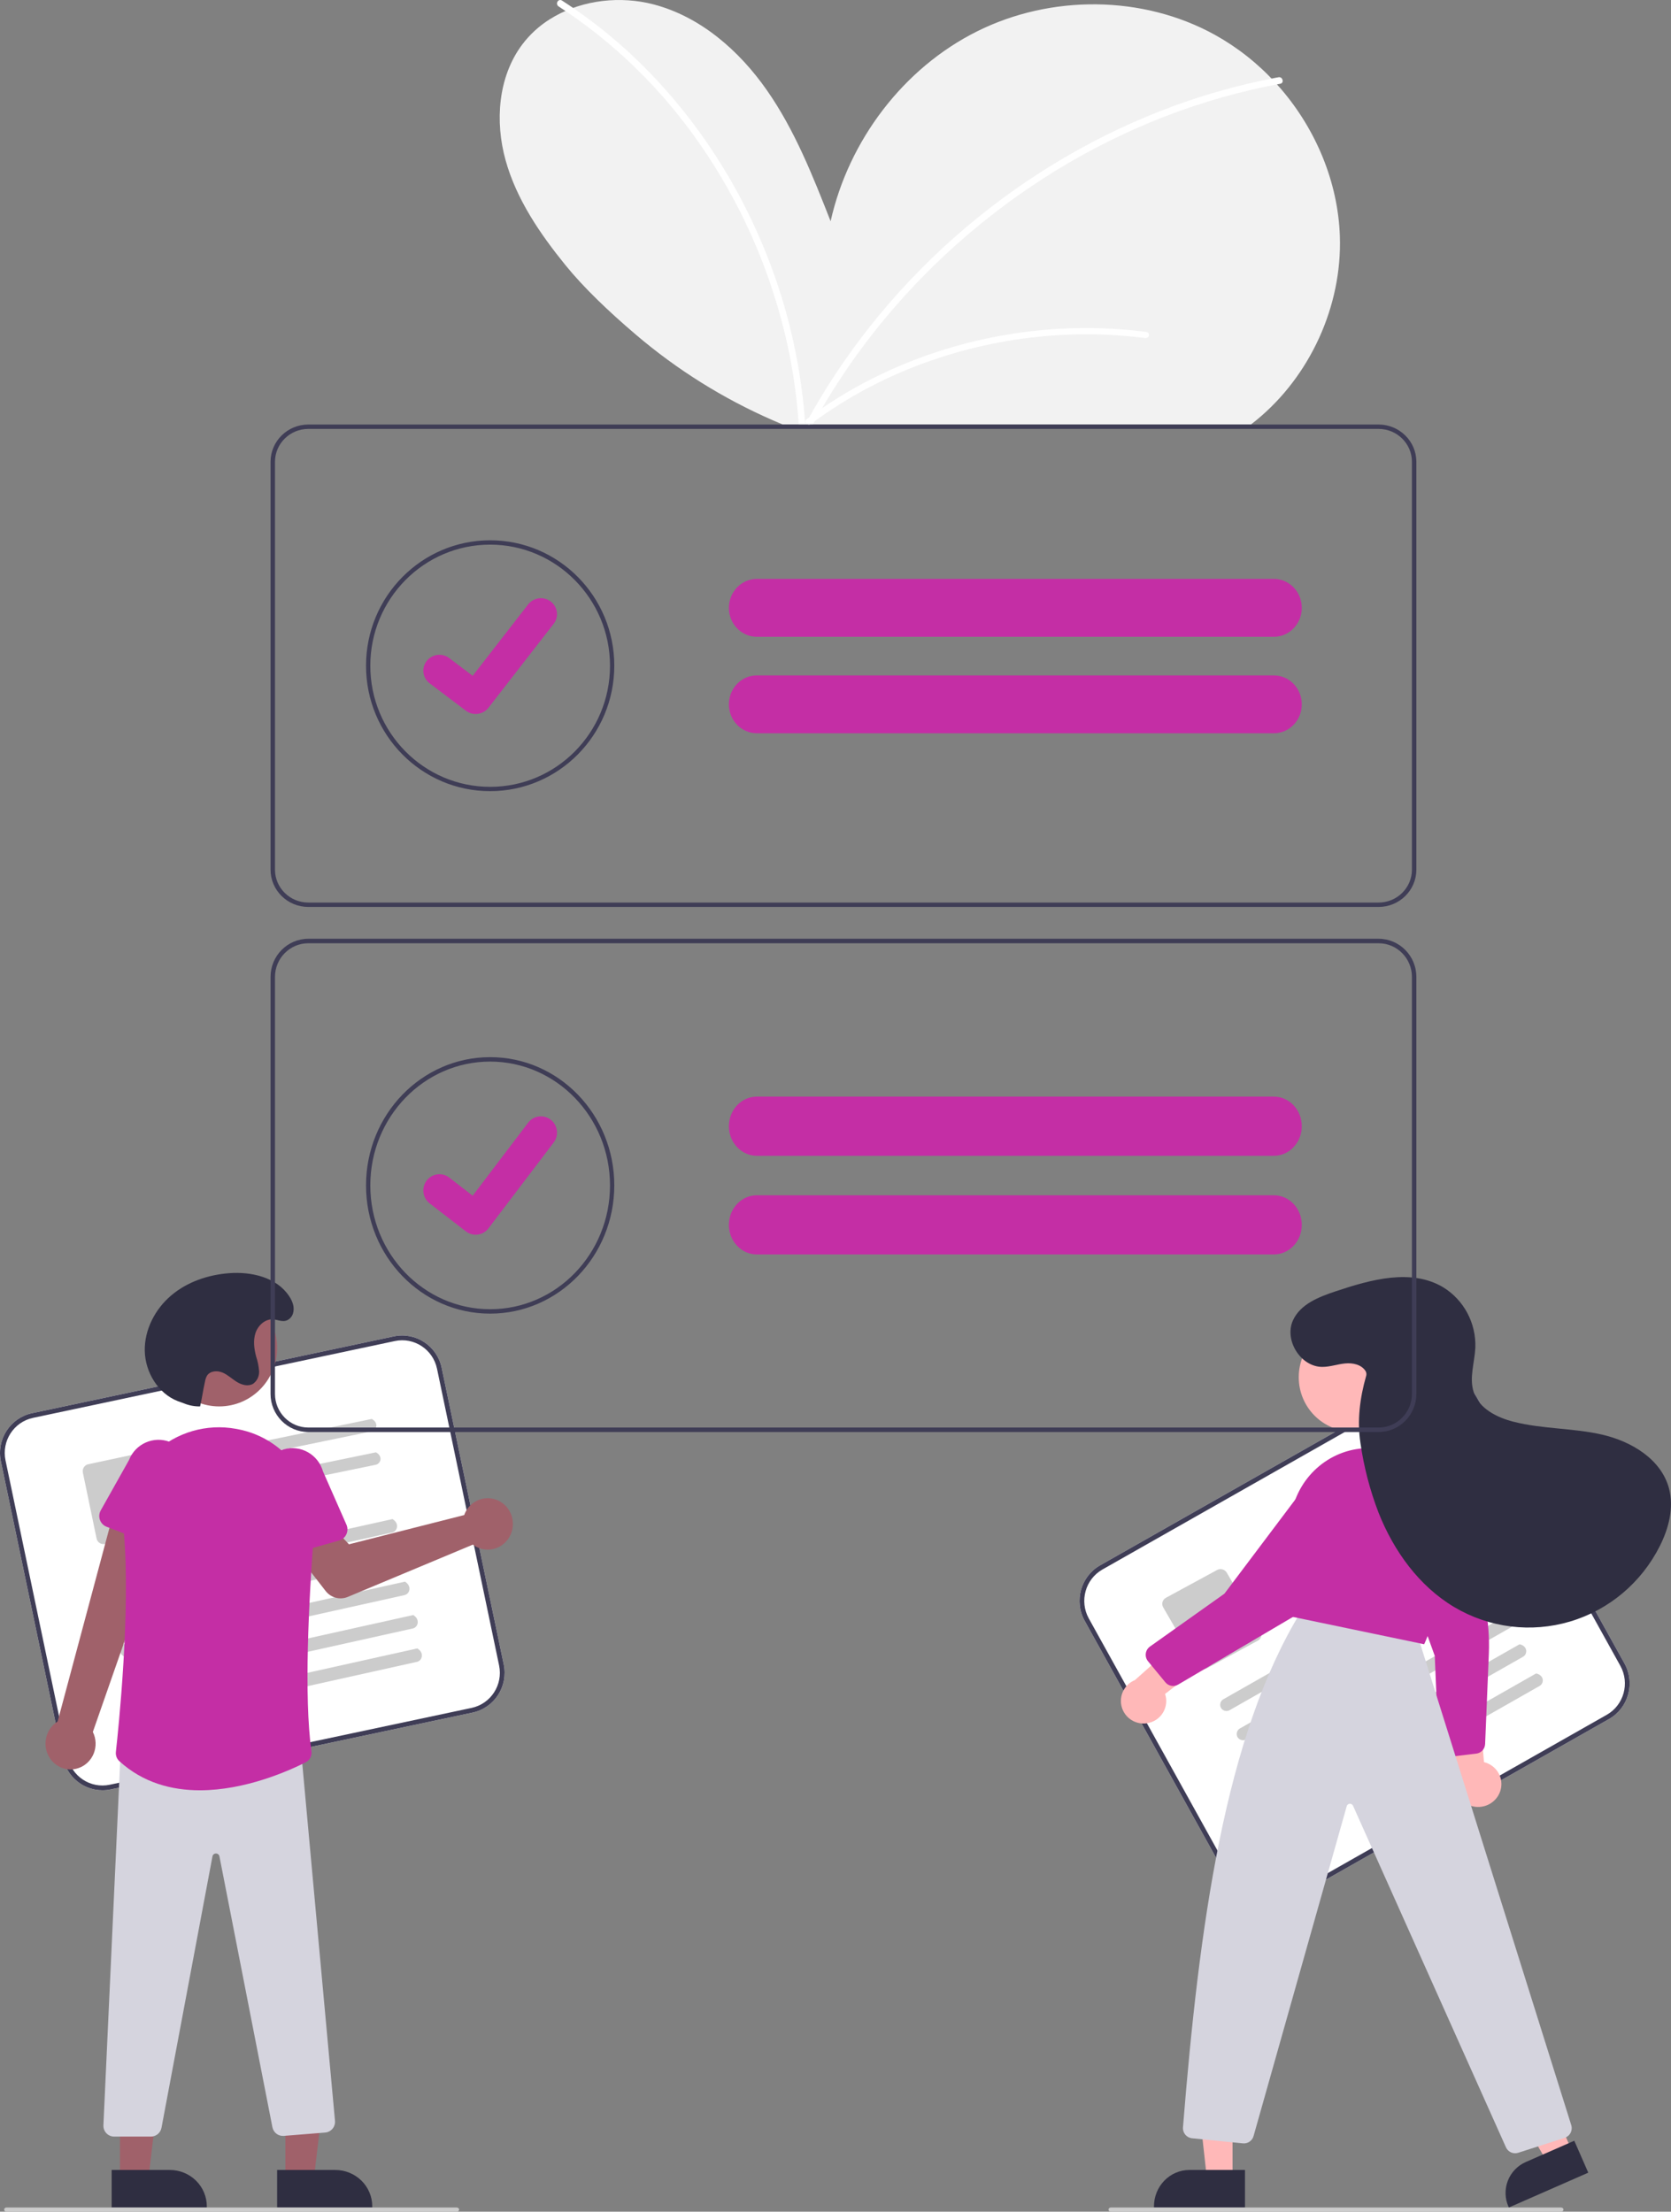 <?xml version="1.0" encoding="UTF-8"?>
<svg width="105px" height="139px" viewBox="0 0 105 139" version="1.1" xmlns="http://www.w3.org/2000/svg" xmlns:xlink="http://www.w3.org/1999/xlink">
    <rect x="0" y="0" width="105" height="139" fill="#808080" stroke="none"/>
    <title>Group</title>
    <g id="---↳--Tasks" stroke="none" stroke-width="1" fill="none" fill-rule="evenodd">
        <g id="PP-Lite---Tasks---Desktop-2-Copy" transform="translate(-451, -335)" fill-rule="nonzero">
            <g id="Group-3" transform="translate(428, 272)">
                <g id="Group" transform="translate(23, 63)">
                    <g id="undraw_completed_tasks_vs6q" transform="translate(0, 80)">
                        <path d="M29.698,27.632 L6.957,32.461 C5.589,32.75 4.247,31.868 3.957,30.49 L0.054,11.84 C-0.232,10.461 0.643,9.109 2.01,8.817 L24.751,3.988 C26.119,3.699 27.461,4.581 27.751,5.958 L31.653,24.609 C31.94,25.988 31.065,27.34 29.698,27.632 L29.698,27.632 Z" id="Path" fill="#FFFFFF"></path>
                        <path d="M29.698,27.632 L6.957,32.461 C5.589,32.75 4.247,31.868 3.957,30.49 L0.054,11.84 C-0.232,10.461 0.643,9.109 2.01,8.817 L24.751,3.988 C26.119,3.699 27.461,4.581 27.751,5.958 L31.653,24.609 C31.94,25.988 31.065,27.34 29.698,27.632 L29.698,27.632 Z M2.072,9.111 C0.865,9.368 0.093,10.562 0.346,11.778 L4.248,30.428 C4.504,31.644 5.688,32.422 6.896,32.167 L29.636,27.338 C30.843,27.08 31.615,25.887 31.362,24.671 L27.46,6.02 C27.204,4.805 26.02,4.027 24.812,4.282 L2.072,9.111 Z" id="Shape" fill="#3F3D56"></path>
                        <path d="M23.342,9.961 L11.927,12.314 C11.72,12.361 11.511,12.243 11.449,12.044 C11.421,11.943 11.437,11.835 11.493,11.746 C11.549,11.657 11.64,11.594 11.745,11.573 L23.364,9.178 C23.818,9.428 23.674,9.893 23.342,9.961 L23.342,9.961 Z" id="b3d30341-bfe2-418c-85c9-1bd82b5f5e0c-179" fill="#CCCCCC"></path>
                        <path d="M23.602,12.059 L12.187,14.412 C11.98,14.459 11.771,14.341 11.709,14.142 C11.681,14.041 11.697,13.933 11.753,13.844 C11.809,13.755 11.9,13.692 12.005,13.67 L23.624,11.276 C24.078,11.526 23.934,11.991 23.601,12.059 L23.602,12.059 Z" id="ba7e3b3b-1e3b-4053-b678-ceb2b593f6ee-180" fill="#CCCCCC"></path>
                        <path d="M10.05,16.295 L6.586,17.035 C6.35,17.085 6.119,16.932 6.069,16.694 L5.207,12.549 C5.158,12.31 5.309,12.076 5.544,12.025 L9.008,11.285 C9.244,11.235 9.475,11.388 9.525,11.626 L10.387,15.771 C10.436,16.01 10.285,16.244 10.05,16.295 L10.05,16.295 Z" id="f6076b75-2d9c-4839-8b09-e00257d358cf-181" fill="#CCCCCC"></path>
                        <path d="M24.642,16.315 L7.248,20.18 C7.041,20.231 6.833,20.104 6.771,19.889 C6.743,19.781 6.759,19.665 6.815,19.569 C6.871,19.473 6.962,19.405 7.066,19.382 L24.664,15.471 C25.117,15.74 24.974,16.241 24.642,16.315 L24.642,16.315 Z" id="acc57b87-b2e4-43d3-aa96-a8e2462d330c-182" fill="#CCCCCC"></path>
                        <path d="M24.901,18.15 L7.508,22.016 C7.301,22.066 7.093,21.939 7.031,21.725 C7.003,21.616 7.019,21.5 7.075,21.404 C7.131,21.308 7.222,21.241 7.326,21.217 L24.924,17.307 C25.377,17.576 25.234,18.076 24.901,18.15 Z" id="e5415755-f7b6-4857-8e09-1413b7f93e97-183" fill="#CCCCCC"></path>
                        <path d="M25.421,20.248 L8.028,24.113 C7.821,24.164 7.612,24.037 7.55,23.823 C7.523,23.714 7.539,23.598 7.595,23.502 C7.651,23.406 7.741,23.338 7.846,23.315 L25.444,19.404 C25.897,19.674 25.754,20.174 25.421,20.248 L25.421,20.248 Z" id="afce3f4d-2700-4434-8207-f3b7a686e1c3-184" fill="#CCCCCC"></path>
                        <path d="M25.941,22.346 L8.548,26.211 C8.341,26.262 8.132,26.135 8.07,25.921 C8.043,25.812 8.059,25.696 8.114,25.6 C8.17,25.504 8.261,25.436 8.366,25.413 L25.964,21.502 C26.417,21.771 26.273,22.272 25.941,22.346 L25.941,22.346 Z" id="abb1f551-863d-408b-9aec-d87e952e72e4-185" fill="#CCCCCC"></path>
                        <path d="M26.201,24.444 L8.808,28.309 C8.601,28.36 8.392,28.233 8.33,28.018 C8.302,27.91 8.318,27.794 8.374,27.698 C8.43,27.602 8.521,27.534 8.626,27.511 L26.223,23.6 C26.676,23.869 26.533,24.37 26.201,24.444 L26.201,24.444 Z" id="bbed1b24-9150-4534-8e9c-e5347be55157-186" fill="#CCCCCC"></path>
                        <path d="M29.271,14.986 C29.231,15.061 29.196,15.139 29.168,15.219 L21.928,17.057 L20.668,15.724 L18.453,17.406 L20.459,19.988 C20.791,20.417 21.361,20.569 21.856,20.362 L29.713,17.077 C30.241,17.475 30.956,17.497 31.507,17.132 C32.058,16.767 32.331,16.091 32.192,15.434 C32.053,14.778 31.532,14.277 30.883,14.178 C30.233,14.078 29.592,14.4 29.271,14.986 L29.271,14.986 Z" id="Path" fill="#A0616A"></path>
                        <path d="M4.905,31.129 C5.347,30.988 5.706,30.653 5.886,30.213 C6.065,29.773 6.046,29.274 5.834,28.85 L10.656,15.034 L7.307,14.422 L3.62,28.195 C2.938,28.619 2.671,29.502 2.998,30.25 C3.326,30.999 4.145,31.376 4.905,31.129 L4.905,31.129 Z" id="Path" fill="#A0616A"></path>
                        <path d="M10.082,17.259 L6.698,15.954 C6.503,15.879 6.351,15.722 6.28,15.525 C6.209,15.327 6.228,15.109 6.33,14.926 L8.105,11.764 C8.505,10.735 9.657,10.226 10.681,10.625 C11.706,11.023 12.216,12.179 11.823,13.21 L11.04,16.743 C10.994,16.947 10.862,17.122 10.678,17.221 C10.495,17.32 10.277,17.334 10.082,17.259 L10.082,17.259 Z" id="Path" fill="#C42EA5"></path>
                        <polygon id="Path" fill="#A0616A" points="17.933 57.164 19.694 57.164 20.532 50.084 17.933 50.085"></polygon>
                        <path d="M17.413,56.378 L21.064,56.378 L21.064,56.378 C21.681,56.378 22.273,56.619 22.71,57.047 C23.146,57.476 23.391,58.057 23.391,58.663 L23.391,58.738 L17.413,58.738 L17.413,56.378 Z" id="Path" fill="#2F2E41"></path>
                        <polygon id="Path" fill="#A0616A" points="7.537 57.164 9.298 57.164 10.136 50.084 7.537 50.085"></polygon>
                        <path d="M7.017,56.378 L10.668,56.378 L10.668,56.378 C11.285,56.378 11.877,56.619 12.314,57.047 C12.75,57.476 12.995,58.057 12.995,58.663 L12.995,58.738 L7.017,58.738 L7.017,56.378 Z" id="Path" fill="#2F2E41"></path>
                        <path d="M9.487,54.28 L7.17,54.28 C6.986,54.28 6.81,54.204 6.683,54.069 C6.556,53.935 6.49,53.754 6.498,53.568 L7.599,29.666 L7.668,29.664 L18.859,29.369 L21.049,53.285 C21.066,53.466 21.01,53.647 20.895,53.786 C20.779,53.926 20.613,54.012 20.433,54.027 L17.83,54.237 C17.492,54.264 17.187,54.032 17.118,53.696 L13.789,36.671 C13.77,36.564 13.677,36.487 13.569,36.49 L13.569,36.49 C13.461,36.488 13.368,36.565 13.35,36.673 L10.147,53.732 C10.084,54.05 9.808,54.279 9.487,54.28 L9.487,54.28 Z" id="Path" fill="#D5D4DE"></path>
                        <ellipse id="Oval" fill="#A0616A" cx="13.775" cy="4.72" rx="3.639" ry="3.671"></ellipse>
                        <path d="M12.561,32.516 C10.804,32.516 8.998,32.054 7.502,30.688 C7.34,30.541 7.258,30.327 7.281,30.11 C7.441,28.671 8.218,21.24 7.781,16.276 C7.608,14.396 8.328,12.544 9.726,11.276 C11.099,10.01 12.988,9.463 14.825,9.799 L14.825,9.799 C14.871,9.808 14.917,9.816 14.963,9.825 C17.915,10.396 19.967,13.129 19.735,16.18 C19.396,20.633 19.092,26.657 19.569,30.063 C19.61,30.349 19.464,30.628 19.206,30.759 C18.122,31.307 15.404,32.516 12.561,32.516 Z" id="Path" fill="#C42EA5"></path>
                        <path d="M17.21,17.709 C17.036,17.592 16.921,17.404 16.895,17.194 L16.448,13.574 C16.152,12.502 16.771,11.391 17.832,11.089 C18.893,10.788 19.995,11.41 20.297,12.48 L21.77,15.825 C21.855,16.018 21.852,16.239 21.763,16.43 C21.674,16.621 21.506,16.764 21.305,16.82 L17.802,17.804 C17.6,17.861 17.384,17.826 17.21,17.709 Z" id="Path" fill="#C42EA5"></path>
                        <path d="M12.574,8.391 C12.235,8.397 11.897,8.335 11.581,8.208 C11.442,8.153 11.298,8.108 11.159,8.054 C9.934,7.572 9.126,6.243 9.097,4.905 C9.069,3.568 9.749,2.27 10.759,1.415 C11.769,0.559 13.077,0.12 14.387,0.018 C15.798,-0.091 17.387,0.273 18.175,1.47 C18.385,1.788 18.532,2.175 18.407,2.559 C18.37,2.675 18.304,2.779 18.214,2.861 C17.862,3.18 17.511,2.94 17.152,2.919 C16.659,2.89 16.216,3.297 16.056,3.773 C15.897,4.249 15.967,4.774 16.096,5.26 C16.194,5.552 16.256,5.856 16.28,6.164 C16.301,6.478 16.161,6.78 15.91,6.964 C15.602,7.154 15.197,7.044 14.888,6.854 C14.58,6.665 14.313,6.401 13.98,6.262 C13.647,6.123 13.199,6.154 13.005,6.463 C12.944,6.575 12.902,6.698 12.882,6.825 C12.708,7.632 12.748,7.584 12.574,8.391 L12.574,8.391 Z" id="Path" fill="#2F2E41"></path>
                        <path d="M28.7,59 L0.409,59 C0.327,59 0.26,58.941 0.26,58.869 C0.26,58.796 0.327,58.738 0.409,58.738 L28.7,58.738 C28.782,58.738 28.849,58.796 28.849,58.869 C28.849,58.941 28.782,59 28.7,59 Z" id="Path" fill="#CCCCCC"></path>
                        <path d="M101.109,28.035 L80.853,39.531 C79.633,40.221 78.092,39.782 77.407,38.55 L68.157,21.865 C67.475,20.631 67.909,19.072 69.126,18.379 L89.383,6.882 C90.602,6.192 92.143,6.631 92.828,7.863 L102.078,24.548 C102.76,25.782 102.327,27.342 101.109,28.035 L101.109,28.035 Z" id="Path" fill="#FFFFFF"></path>
                        <path d="M101.109,28.035 L80.853,39.531 C79.633,40.221 78.092,39.782 77.407,38.55 L68.157,21.865 C67.475,20.631 67.909,19.072 69.126,18.379 L89.383,6.882 C90.602,6.192 92.143,6.631 92.828,7.863 L102.078,24.548 C102.76,25.782 102.327,27.342 101.109,28.035 L101.109,28.035 Z M69.272,18.641 C68.198,19.253 67.815,20.629 68.417,21.718 L77.667,38.403 C78.271,39.49 79.631,39.877 80.707,39.268 L100.963,27.772 C102.038,27.16 102.42,25.784 101.818,24.696 L92.568,8.01 C91.964,6.923 90.604,6.536 89.528,7.145 L69.272,18.641 Z" id="Shape" fill="#3F3D56"></path>
                        <path d="M89.983,13.098 L79.621,18.824 C79.434,18.932 79.194,18.879 79.072,18.703 C79.013,18.612 78.995,18.502 79.022,18.398 C79.049,18.294 79.118,18.205 79.213,18.153 L89.761,12.324 C90.28,12.433 90.285,12.932 89.983,13.098 L89.983,13.098 Z" id="b4188fdd-8694-46fd-b6a9-2365408da1f7-187" fill="#CCCCCC"></path>
                        <path d="M90.763,14.934 L80.4,20.66 C80.214,20.768 79.974,20.715 79.851,20.539 C79.793,20.448 79.775,20.338 79.802,20.234 C79.828,20.129 79.897,20.041 79.992,19.988 L90.541,14.16 C91.059,14.269 91.065,14.767 90.763,14.934 L90.763,14.934 Z" id="e79bc6ad-6d6d-496e-bd80-f918a84d8140-188" fill="#CCCCCC"></path>
                        <path d="M79.039,23.11 L75.83,24.855 C75.612,24.973 75.336,24.898 75.214,24.687 L73.09,21.016 C72.968,20.805 73.045,20.537 73.263,20.418 L76.472,18.674 C76.69,18.555 76.966,18.631 77.088,18.842 L79.212,22.512 C79.334,22.724 79.256,22.992 79.039,23.11 L79.039,23.11 Z" id="b0898467-4323-4072-9ee9-29d386bbe07d-189" fill="#CCCCCC"></path>
                        <path d="M92.845,18.616 L77.272,27.477 C77.088,27.586 76.852,27.533 76.732,27.354 C76.674,27.262 76.656,27.15 76.683,27.045 C76.709,26.939 76.777,26.849 76.87,26.796 L92.626,17.831 C93.137,17.941 93.142,18.447 92.845,18.616 Z" id="aea6c33f-bf9b-47d5-9d2e-017fc614339c-190" fill="#CCCCCC"></path>
                        <path d="M93.884,20.452 L78.312,29.312 C78.128,29.422 77.892,29.368 77.771,29.19 C77.714,29.098 77.696,28.986 77.722,28.88 C77.749,28.775 77.816,28.685 77.91,28.631 L93.666,19.667 C94.177,19.777 94.182,20.282 93.884,20.452 L93.884,20.452 Z" id="b16b06d0-f954-457b-b4c1-332719c9f6d6-191" fill="#CCCCCC"></path>
                        <path d="M94.924,22.287 L79.351,31.148 C79.167,31.257 78.931,31.204 78.811,31.025 C78.753,30.933 78.736,30.821 78.762,30.716 C78.788,30.61 78.856,30.52 78.95,30.467 L94.705,21.502 C95.216,21.613 95.222,22.118 94.924,22.287 L94.924,22.287 Z" id="b3c0d144-cc2c-4ac0-a007-a1ff15c76ba0-192" fill="#CCCCCC"></path>
                        <path d="M95.704,24.123 L80.131,32.983 C79.947,33.093 79.711,33.039 79.59,32.861 C79.533,32.769 79.515,32.657 79.542,32.551 C79.568,32.446 79.636,32.356 79.729,32.303 L95.485,23.338 C95.996,23.448 96.001,23.953 95.704,24.123 L95.704,24.123 Z" id="b05e8afe-5132-428a-bb53-4b9505cb52a3-193" fill="#CCCCCC"></path>
                        <path d="M96.743,25.958 L81.171,34.819 C80.987,34.928 80.75,34.875 80.63,34.696 C80.573,34.604 80.555,34.492 80.581,34.387 C80.607,34.281 80.675,34.191 80.769,34.138 L96.525,25.173 C97.036,25.284 97.041,25.789 96.743,25.958 L96.743,25.958 Z" id="a26c59cb-bc72-4a1e-9571-41d1cd64f8ea-194" fill="#CCCCCC"></path>
                        <path d="M94.214,32.714 C94.392,32.33 94.387,31.889 94.201,31.508 C94.014,31.128 93.666,30.849 93.249,30.745 L92.812,25.698 L90.705,27.328 L91.444,31.871 C91.31,32.585 91.741,33.284 92.447,33.5 C93.154,33.715 93.913,33.378 94.214,32.714 L94.214,32.714 Z" id="Path" fill="#FFB8B8"></path>
                        <path d="M92.771,30.21 L91.096,30.413 C90.923,30.434 90.751,30.381 90.619,30.267 C90.486,30.153 90.407,29.988 90.4,29.812 L90.155,24.066 L86.979,15.246 C86.72,14.69 86.755,14.038 87.073,13.515 C87.151,13.39 87.24,13.273 87.339,13.166 C87.736,12.731 88.317,12.522 88.894,12.604 C89.489,12.685 90.009,13.052 90.29,13.59 L92.362,18.003 C93.228,19.848 93.638,21.881 93.554,23.924 L93.32,29.608 C93.307,29.915 93.079,30.169 92.78,30.209 L92.771,30.21 Z" id="Path" fill="#C42EA5"></path>
                        <polygon id="Path" fill="#FFB8B8" points="98.762 55.157 97.204 55.853 93.824 50.064 96.124 49.036"></polygon>
                        <path d="M99.802,56.548 L94.811,58.738 L94.783,58.675 C94.557,58.16 94.544,57.576 94.749,57.052 C94.953,56.528 95.358,56.106 95.873,55.88 L95.873,55.88 L98.922,54.542 L99.802,56.548 Z" id="Path" fill="#2F2E41"></path>
                        <polygon id="Path" fill="#FFB8B8" points="77.45 57.164 75.865 57.164 75.111 50.347 77.45 50.347"></polygon>
                        <path d="M78.23,58.738 L72.512,58.738 L72.512,58.663 C72.512,58.057 72.747,57.476 73.164,57.047 C73.582,56.619 74.148,56.378 74.738,56.378 L74.738,56.378 L78.23,56.378 L78.23,58.738 Z" id="Path" fill="#2F2E41"></path>
                        <path d="M94.625,54.946 L85.021,33.49 C84.985,33.407 84.902,33.356 84.812,33.363 C84.723,33.369 84.647,33.431 84.623,33.518 L78.771,54.242 C78.692,54.541 78.406,54.738 78.098,54.706 L74.902,54.386 C74.559,54.35 74.308,54.048 74.334,53.704 C75.35,41.047 76.953,29.102 81.753,21.282 L81.779,21.24 L89.041,22.665 L98.735,53.569 C98.835,53.9 98.652,54.25 98.324,54.357 L95.4,55.298 C95.09,55.399 94.754,55.246 94.625,54.946 L94.625,54.946 Z" id="Path" fill="#D5D4DE"></path>
                        <ellipse id="Oval" fill="#FFB8B8" cx="84.988" cy="6.556" rx="3.379" ry="3.409"></ellipse>
                        <path d="M81.236,21.619 L81.193,21.609 L81.183,21.565 C80.723,19.576 80.712,17.406 81.15,15.114 C81.609,12.696 83.699,10.966 86.104,11.014 L86.104,11.014 C88.728,11.069 90.855,13.209 90.956,15.895 C91.102,19.836 89.529,23.254 89.513,23.288 L89.49,23.338 L81.236,21.619 Z" id="Path" fill="#C42EA5"></path>
                        <path d="M72.074,28.303 C72.488,28.242 72.854,28.001 73.073,27.646 C73.292,27.29 73.342,26.855 73.209,26.46 L77.191,23.397 L74.718,22.551 L71.316,25.589 C70.649,25.862 70.292,26.589 70.485,27.282 C70.679,27.974 71.361,28.413 72.074,28.303 L72.074,28.303 Z" id="Path" fill="#FFB8B8"></path>
                        <path d="M74.032,25.872 C73.765,26.031 73.423,25.97 73.227,25.729 L72.137,24.406 C72.025,24.27 71.975,24.093 71.998,23.918 C72.021,23.743 72.116,23.586 72.259,23.484 L76.939,20.159 L82.585,12.658 C82.909,12.135 83.474,11.812 84.087,11.8 C84.233,11.799 84.38,11.812 84.525,11.838 L84.525,11.838 C85.106,11.942 85.6,12.326 85.848,12.864 C86.107,13.417 86.084,14.061 85.788,14.594 L81.607,21.397 L81.598,21.412 L74.032,25.872 Z" id="Path" fill="#C42EA5"></path>
                        <path d="M85.816,6.183 C85.563,5.761 85.005,5.641 84.52,5.69 C84.035,5.738 83.563,5.911 83.076,5.907 C81.723,5.896 80.679,4.223 81.248,2.977 C81.714,1.956 82.879,1.507 83.933,1.155 C86.143,0.417 88.681,-0.293 90.686,0.904 C91.987,1.704 92.76,3.156 92.705,4.699 C92.66,5.641 92.305,6.608 92.606,7.501 C92.952,8.53 94.052,9.083 95.091,9.35 C96.913,9.818 98.834,9.743 100.667,10.163 C102.501,10.583 104.379,11.699 104.873,13.539 C105.198,14.747 104.859,16.049 104.298,17.165 C103.142,19.466 101.102,21.182 98.66,21.909 C96.217,22.636 93.587,22.31 91.389,21.008 C89.173,19.694 87.573,17.474 86.619,15.057 C86.078,13.646 85.697,12.178 85.484,10.68 C85.27,9.277 85.451,7.86 85.838,6.497 C85.875,6.394 85.867,6.28 85.816,6.183 L85.816,6.183 Z" id="Path" fill="#2F2E41"></path>
                        <path d="M98.094,59 L69.802,59 C69.72,59 69.653,58.941 69.653,58.869 C69.653,58.796 69.72,58.738 69.802,58.738 L98.094,58.738 C98.176,58.738 98.243,58.796 98.243,58.869 C98.243,58.941 98.176,59 98.094,59 Z" id="Path" fill="#CCCCCC"></path>
                    </g>
                    <g id="Task-Illustration-Copy-3" transform="translate(17, 0)">
                        <path d="M61.952,26.402 C61.836,26.498 61.719,26.59 61.6,26.681 L32.189,26.681 C31.97,26.59 31.752,26.497 31.535,26.402 C28.43,25.044 25.54,23.235 22.957,21.034 C21.242,19.573 19.665,18.065 18.521,16.652 C16.925,14.68 15.456,12.531 14.772,10.082 C14.09,7.634 14.294,4.827 15.817,2.796 C16.289,2.172 16.869,1.638 17.53,1.22 C17.639,1.151 17.75,1.084 17.864,1.021 C19.691,-0.01 21.997,-0.261 24.054,0.273 C27,1.038 29.448,3.174 31.195,5.68 C32.942,8.184 34.076,11.061 35.193,13.905 C36.328,8.828 39.762,4.281 44.4,1.969 C49.038,-0.343 54.8,-0.316 59.339,2.189 C60.767,2.982 62.057,4.003 63.158,5.213 C63.268,5.331 63.375,5.453 63.48,5.575 C65.694,8.152 67.079,11.452 67.193,14.856 C67.338,19.24 65.317,23.644 61.952,26.402 Z" id="Path" fill="#F2F2F2"></path>
                        <path d="M33.6,26.681 L33.19,26.681 C33.185,26.584 33.178,26.488 33.17,26.392 C33.027,24.499 32.727,22.624 32.274,20.788 C31.235,16.595 29.46,12.646 27.043,9.149 C24.632,5.64 21.593,2.668 18.099,0.403 C18.047,0.371 18.012,0.316 18.003,0.254 C17.989,0.171 18.022,0.088 18.086,0.04 C18.151,-0.009 18.236,-0.013 18.305,0.028 C18.314,0.034 18.323,0.04 18.332,0.047 C20.312,1.325 22.15,2.835 23.811,4.549 C26.782,7.619 29.178,11.258 30.872,15.272 C32.366,18.788 33.282,22.549 33.578,26.392 C33.586,26.488 33.593,26.585 33.6,26.681 Z" id="Path" fill="#FFFFFF"></path>
                        <path d="M63.459,5.261 C63.456,5.263 63.452,5.264 63.449,5.264 C63.145,5.32 62.839,5.38 62.537,5.443 C60.052,5.963 57.62,6.716 55.272,7.691 C52.929,8.665 50.676,9.848 48.538,11.227 C46.398,12.605 44.38,14.171 42.506,15.906 C40.633,17.639 38.914,19.538 37.371,21.58 C36.217,23.111 35.168,24.721 34.232,26.398 C34.179,26.491 34.128,26.586 34.076,26.681 L33.6,26.681 C33.65,26.586 33.701,26.491 33.754,26.398 C34.887,24.343 36.187,22.387 37.639,20.552 C39.244,18.521 41.024,16.64 42.957,14.93 C44.878,13.23 46.94,11.702 49.119,10.364 C51.307,9.021 53.607,7.877 55.994,6.947 C58.309,6.045 60.7,5.358 63.137,4.893 C63.205,4.881 63.271,4.868 63.339,4.855 C63.599,4.807 63.71,5.206 63.459,5.261 Z" id="Path" fill="#FFFFFF"></path>
                        <path d="M69.628,26.681 L2.372,26.681 C1.063,26.683 0.002,27.731 0,29.024 L0,54.657 C0.002,55.95 1.063,56.998 2.372,57 L69.628,57 C70.937,56.998 71.998,55.95 72,54.657 L72,29.024 C71.998,27.731 70.937,26.683 69.628,26.681 L69.628,26.681 Z M71.721,54.657 C71.72,55.798 70.783,56.723 69.628,56.724 L2.372,56.724 C1.217,56.723 0.28,55.798 0.279,54.657 L0.279,29.024 C0.28,27.883 1.217,26.958 2.372,26.956 L69.628,26.956 C70.783,26.958 71.72,27.883 71.721,29.024 L71.721,54.657 Z" id="Shape" fill="#3F3D56"></path>
                        <path d="M13.8,49.723 C9.492,49.723 6,46.194 6,41.84 C6,37.487 9.492,33.957 13.8,33.957 C18.108,33.957 21.6,37.487 21.6,41.84 C21.595,46.192 18.106,49.718 13.8,49.723 L13.8,49.723 Z M13.8,34.229 C9.641,34.229 6.269,37.637 6.269,41.84 C6.269,46.044 9.641,49.452 13.8,49.452 C17.959,49.452 21.331,46.044 21.331,41.84 C21.326,37.639 17.957,34.234 13.8,34.229 L13.8,34.229 Z" id="Shape" fill="#3F3D56"></path>
                        <path d="M30.558,36.383 C29.614,36.384 28.84,37.155 28.803,38.131 C28.801,38.155 28.8,38.178 28.8,38.202 C28.801,39.206 29.588,40.02 30.558,40.021 L63.042,40.021 C64.013,40.021 64.8,39.207 64.8,38.202 C64.8,37.197 64.013,36.383 63.042,36.383 L30.558,36.383 Z" id="Path" fill="#C42EA5"></path>
                        <path d="M63.042,42.447 L30.558,42.447 C29.614,42.447 28.84,43.219 28.803,44.195 C28.801,44.218 28.8,44.242 28.8,44.266 C28.801,45.27 29.588,46.084 30.558,46.085 L63.042,46.085 C64.013,46.085 64.8,45.271 64.8,44.266 C64.8,43.261 64.013,42.447 63.042,42.447 L63.042,42.447 Z" id="Path" fill="#C42EA5"></path>
                        <path d="M12.888,44.872 C12.67,44.873 12.458,44.803 12.284,44.674 L12.273,44.666 L9.996,42.944 C9.709,42.727 9.562,42.376 9.609,42.022 C9.655,41.668 9.89,41.366 10.224,41.229 C10.557,41.092 10.94,41.142 11.227,41.359 L12.701,42.475 L16.186,37.987 C16.349,37.777 16.59,37.639 16.856,37.604 C17.122,37.57 17.391,37.641 17.604,37.802 L17.582,37.831 L17.604,37.802 C18.047,38.138 18.131,38.765 17.792,39.203 L13.693,44.482 C13.501,44.729 13.203,44.873 12.888,44.872 L12.888,44.872 Z" id="Path" fill="#C42EA5"></path>
                        <path d="M55.045,20.861 C52.099,20.482 49.107,20.545 46.182,21.048 C43.266,21.547 40.45,22.468 37.837,23.779 C36.369,24.518 34.975,25.379 33.673,26.354 C33.46,26.513 33.761,26.792 33.972,26.634 C36.256,24.933 38.817,23.586 41.557,22.643 C44.276,21.702 47.133,21.16 50.028,21.035 C51.666,20.964 53.308,21.034 54.932,21.243 C55.044,21.268 55.158,21.208 55.193,21.105 C55.223,20.999 55.157,20.891 55.045,20.861 L55.045,20.861 Z" id="Path" fill="#FFFFFF"></path>
                    </g>
                    <g id="Task-Illustration-Copy-3" transform="translate(17, 59)">
                        <path d="M69.628,0 L2.372,0 C1.063,0.002 0.002,1.073 0,2.395 L0,28.605 C0.002,29.927 1.063,30.998 2.372,31 L69.628,31 C70.937,30.998 71.998,29.927 72,28.605 L72,2.395 C71.998,1.073 70.937,0.002 69.628,0 L69.628,0 Z M71.721,28.605 C71.72,29.771 70.783,30.717 69.628,30.718 L2.372,30.718 C1.217,30.717 0.28,29.771 0.279,28.605 L0.279,2.395 C0.28,1.229 1.217,0.283 2.372,0.282 L69.628,0.282 C70.783,0.283 71.72,1.229 71.721,2.395 L71.721,28.605 Z" id="Shape" fill="#3F3D56"></path>
                        <path d="M13.8,23.56 C9.492,23.56 6,19.951 6,15.5 C6,11.049 9.492,7.44 13.8,7.44 C18.108,7.44 21.6,11.049 21.6,15.5 C21.595,19.949 18.106,23.555 13.8,23.56 L13.8,23.56 Z M13.8,7.718 C9.641,7.718 6.269,11.202 6.269,15.5 C6.269,19.798 9.641,23.282 13.8,23.282 C17.959,23.282 21.331,19.798 21.331,15.5 C21.326,11.204 17.957,7.723 13.8,7.718 L13.8,7.718 Z" id="Shape" fill="#3F3D56"></path>
                        <path d="M30.558,9.92 C29.614,9.921 28.84,10.709 28.803,11.707 C28.801,11.731 28.8,11.756 28.8,11.78 C28.801,12.807 29.588,13.639 30.558,13.64 L63.042,13.64 C64.013,13.64 64.8,12.807 64.8,11.78 C64.8,10.753 64.013,9.92 63.042,9.92 L30.558,9.92 Z" id="Path" fill="#C42EA5"></path>
                        <path d="M63.042,16.12 L30.558,16.12 C29.614,16.121 28.84,16.909 28.803,17.907 C28.801,17.931 28.8,17.956 28.8,17.98 C28.801,19.007 29.588,19.839 30.558,19.84 L63.042,19.84 C64.013,19.84 64.8,19.007 64.8,17.98 C64.8,16.953 64.013,16.12 63.042,16.12 L63.042,16.12 Z" id="Path" fill="#C42EA5"></path>
                        <path d="M12.888,18.6 C12.67,18.6 12.458,18.529 12.284,18.397 L12.273,18.389 L9.996,16.629 C9.709,16.407 9.562,16.047 9.609,15.685 C9.655,15.324 9.89,15.015 10.224,14.875 C10.557,14.735 10.94,14.785 11.227,15.007 L12.701,16.149 L16.186,11.56 C16.349,11.345 16.59,11.204 16.856,11.169 C17.122,11.133 17.391,11.206 17.604,11.371 L17.582,11.401 L17.604,11.371 C18.047,11.715 18.131,12.356 17.792,12.803 L13.693,18.201 C13.501,18.454 13.203,18.601 12.888,18.6 L12.888,18.6 Z" id="Path" fill="#C42EA5"></path>
                    </g>
                </g>
            </g>
        </g>
    </g>
</svg>